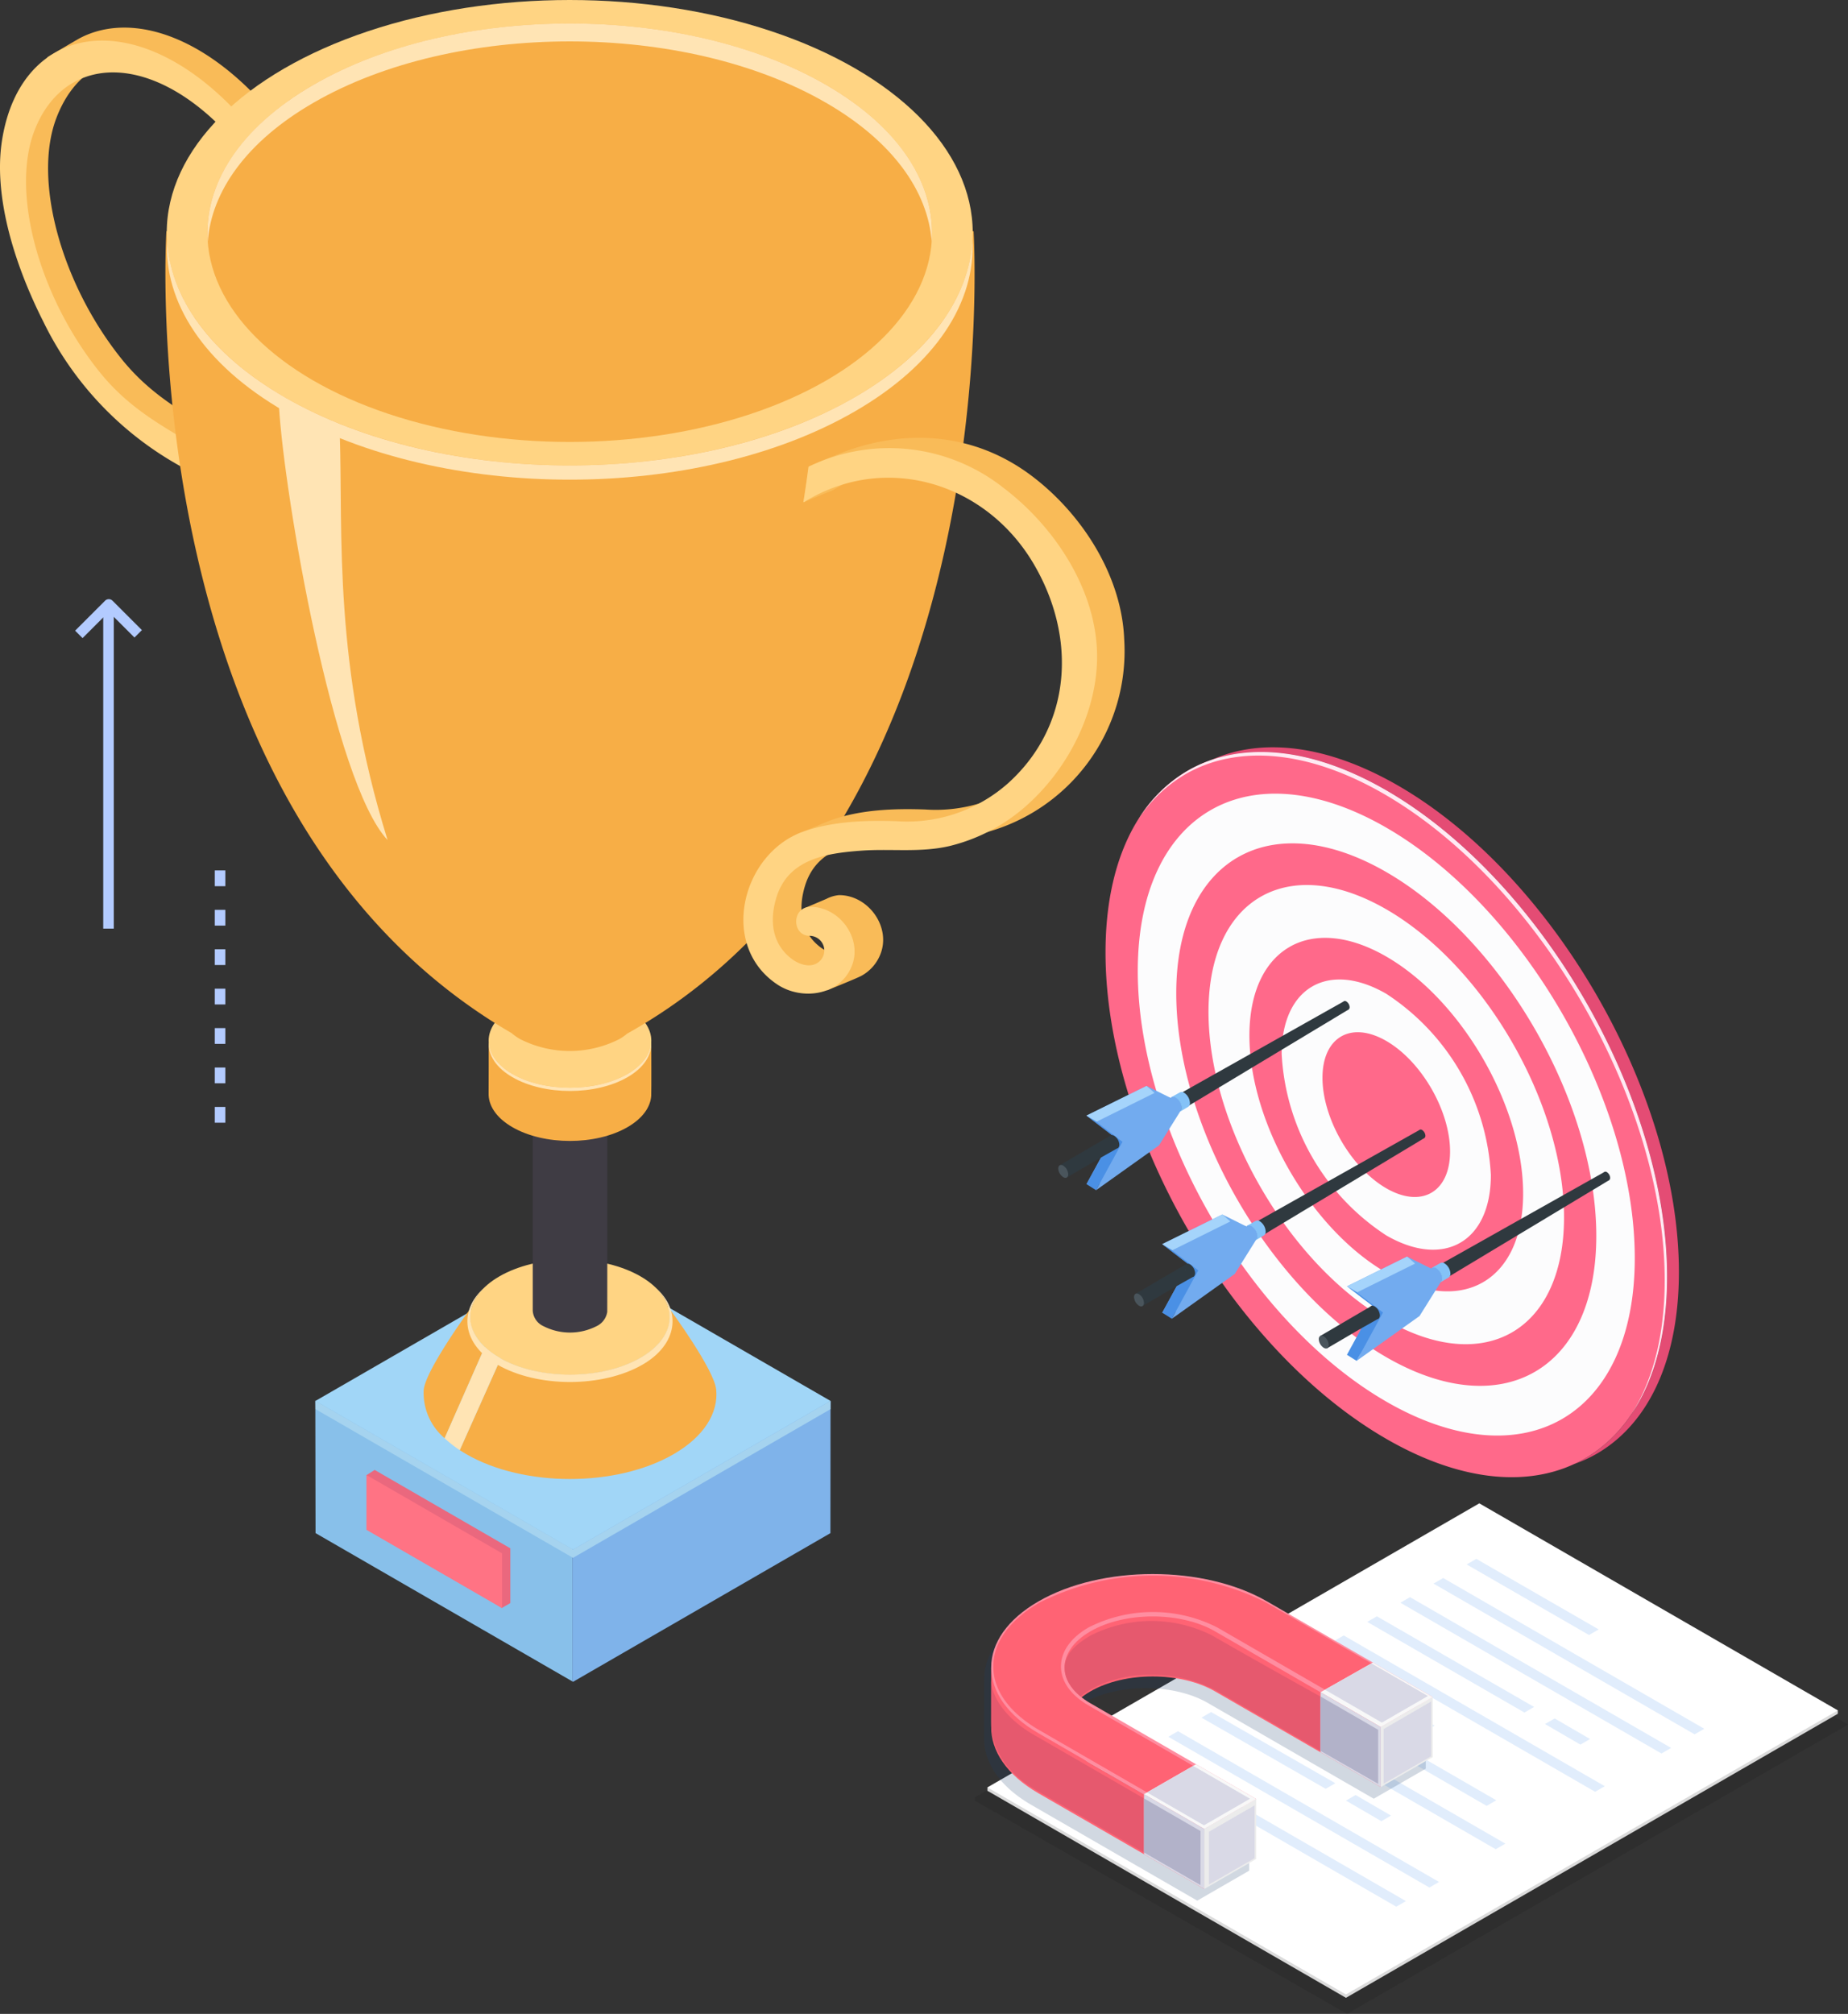 <svg xmlns="http://www.w3.org/2000/svg" width="273.624" height="298.124" viewBox="0 0 273.624 298.124">
  <rect x="0" y="0" width="273.624" height="298.124" fill="#333333" stroke="none"/>
  <g id="Groupe_12780" data-name="Groupe 12780" transform="translate(-64.507 70.021)">
    <g id="Groupe_12770" data-name="Groupe 12770" transform="translate(214.657 31.73)">
      <g id="Groupe_12043" data-name="Groupe 12043" transform="translate(0 0)">
        <ellipse id="Ellipse_509" data-name="Ellipse 509" cx="31.795" cy="55.071" rx="31.795" ry="55.071" transform="translate(0 31.797) rotate(-30.001)" fill="#fcfcfd"/>
        <path id="Tracé_24249" data-name="Tracé 24249" d="M1437.725,344.077c-7.522-13.028-17.915-24.4-29.394-31.029-10.673-6.162-20.405-7.131-27.766-3.745,7.123-2.5,16.164-1.237,26.011,4.447,11.479,6.627,21.871,18,29.393,31.03s12.176,27.716,12.176,40.969-4.653,22.568-12.176,26.911c-.527.3-1.072.578-1.627.834a19.949,19.949,0,0,0,3.383-1.536c7.522-4.343,12.175-13.657,12.175-26.911S1445.247,357.107,1437.725,344.077Z" transform="translate(-1351.463 -298.5)" fill="#e44c74" fill-rule="evenodd"/>
        <path id="Tracé_24250" data-name="Tracé 24250" d="M1391.7,351.511c-5.216-3.012-9.445-.571-9.445,5.452s4.229,13.347,9.445,16.359,9.445.571,9.445-5.453-4.229-13.346-9.445-16.358Zm0-31.58c10.162,5.867,19.361,15.933,26.019,27.464s10.775,24.532,10.775,36.264-4.119,19.978-10.775,23.821-15.857,3.288-26.019-2.579-19.361-15.934-26.018-27.464-10.776-24.532-10.776-36.264,4.119-19.977,10.776-23.821,15.858-3.287,26.018,2.579Zm-29.394-8.426c7.523-4.343,17.915-3.716,29.394,2.911s21.871,18,29.393,31.03,12.176,27.716,12.176,40.969-4.653,22.568-12.176,26.911-17.915,3.716-29.393-2.911-21.871-18-29.394-31.03-12.176-27.716-12.176-40.97,4.654-22.567,12.176-26.91Zm29.394,20.518c7.27,4.2,13.852,11.4,18.613,19.647s7.708,17.549,7.708,25.942-2.946,14.292-7.708,17.042-11.344,2.352-18.613-1.845-13.851-11.4-18.613-19.647-7.709-17.549-7.709-25.943,2.947-14.292,7.709-17.041,11.344-2.352,18.613,1.846Zm-21.989-7.692c5.627-3.249,13.4-2.779,21.989,2.178s16.361,13.466,21.988,23.212,9.109,20.734,9.109,30.648-3.482,16.883-9.109,20.131-13.4,2.78-21.988-2.178-16.362-13.466-21.989-23.213-9.108-20.734-9.108-30.649,3.481-16.883,9.108-20.131Zm21.989,20.2a34.224,34.224,0,0,1,15.488,26.825c0,4.939-1.733,8.41-4.535,10.028s-6.675,1.384-10.953-1.086a34.226,34.226,0,0,1-15.488-26.826c0-4.94,1.734-8.411,4.536-10.028s6.676-1.383,10.953,1.087Zm-14.328-6.933c3.667-2.116,8.734-1.811,14.328,1.419s10.662,8.775,14.328,15.126,5.935,13.51,5.935,19.97-2.269,11-5.935,13.117-8.734,1.812-14.328-1.419-10.661-8.775-14.328-15.126-5.936-13.51-5.936-19.971S1373.71,339.716,1377.376,337.6Z" transform="translate(-1336.592 -299.167)" fill="#ff698a" fill-rule="evenodd"/>
        <path id="Tracé_24251" data-name="Tracé 24251" d="M1366.661,312.032c7.523-4.342,17.916-3.715,29.395,2.912s21.871,18,29.393,31.03,12.176,27.716,12.176,40.969c0,8.2-1.783,14.879-4.92,19.818,3.352-4.986,5.271-11.851,5.271-20.345,0-13.253-4.653-27.94-12.176-40.969s-17.915-24.4-29.393-31.03-21.871-7.254-29.394-2.911a21.118,21.118,0,0,0-7.256,7.094A20.977,20.977,0,0,1,1366.661,312.032Z" transform="translate(-1341.293 -299.167)" fill="#ffeaf3" fill-rule="evenodd"/>
      </g>
      <g id="Groupe_12044" data-name="Groupe 12044" transform="translate(17.759 65.458)">
        <path id="Tracé_24252" data-name="Tracé 24252" d="M1369.353,453.5v2.426l-9.571,5.6-1.026-1.821Z" transform="translate(-1358.564 -435.372)" fill="#2f393f"/>
        <path id="Tracé_24253" data-name="Tracé 24253" d="M1412.022,419.35l-31.933,19.213v-2.84l31.138-17.53Z" transform="translate(-1368.989 -418.115)" fill="#2f393f"/>
        <path id="Tracé_24254" data-name="Tracé 24254" d="M1379.362,444.58l-3.484,5.953-7.526,6.7-1.8-.056,3.91-7.159-3.91-2.992,8.894-4.393Z" transform="translate(-1362.376 -430.058)" fill="#72abef"/>
        <path id="Tracé_24255" data-name="Tracé 24255" d="M1381.844,447.311l-3.192,5.106-9.322,6.641,3.91-7.159-3.91-2.992,8.657-4.253,3.111.97Z" transform="translate(-1363.732 -431.047)" fill="#72abef"/>
        <path id="Tracé_24256" data-name="Tracé 24256" d="M1441.819,418.96c0,.314-.22.441-.492.284a1.088,1.088,0,0,1-.492-.852c0-.314.22-.441.492-.284A1.088,1.088,0,0,1,1441.819,418.96Z" transform="translate(-1398.676 -418.041)" fill="#2f393f"/>
        <path id="Tracé_24257" data-name="Tracé 24257" d="M1359.853,466.9c0,.47-.33.66-.736.425a1.628,1.628,0,0,1-.736-1.276c0-.469.33-.66.736-.425A1.628,1.628,0,0,1,1359.853,466.9Z" transform="translate(-1358.38 -441.245)" fill="#4a555c"/>
        <path id="Tracé_24258" data-name="Tracé 24258" d="M1366.557,461.373l1.418.894,3.91-7.159-3.91-2.992-1.418-.894,3.91,2.992Z" transform="translate(-1362.376 -434.257)" fill="#4a90e5"/>
        <ellipse id="Ellipse_510" data-name="Ellipse 510" cx="0.62" cy="1.074" rx="0.62" ry="1.074" transform="translate(7.213 20.215) rotate(-30.001)" fill="#2f393f"/>
        <path id="Tracé_24259" data-name="Tracé 24259" d="M1392.517,447.3c0,.551-.387.774-.864.5a1.909,1.909,0,0,1-.864-1.5c0-.551.387-.774.864-.5A1.908,1.908,0,0,1,1392.517,447.3Z" transform="translate(-1374.219 -431.552)" fill="#72abef"/>
        <path id="Tracé_24260" data-name="Tracé 24260" d="M1373.06,459.352l-2.829,1.6.863-2.2,1.22-.631Z" transform="translate(-1364.172 -437.626)" fill="#2f393f"/>
        <path id="Tracé_24261" data-name="Tracé 24261" d="M1368.076,447.912l8.557-4.247-1.181-1.034-8.895,4.393Z" transform="translate(-1362.376 -430.058)" fill="#a5d4fb"/>
        <path id="Tracé_24262" data-name="Tracé 24262" d="M1393.938,446a1.909,1.909,0,0,0-.864-1.5.613.613,0,0,0-.584-.066c-.007-.014-1.234.692-1.234.692l.014.033a.614.614,0,0,1,.571.069,1.91,1.91,0,0,1,.864,1.5.746.746,0,0,1-.132.415.868.868,0,0,0-.094.159l1.2-.712A.648.648,0,0,0,1393.938,446Z" transform="translate(-1374.447 -430.917)" fill="#84c2f7"/>
      </g>
      <g id="Groupe_12045" data-name="Groupe 12045" transform="translate(45.114 71.694)">
        <path id="Tracé_24263" data-name="Tracé 24263" d="M1422.853,465.7v2.426l-9.571,5.6-1.026-1.821Z" transform="translate(-1412.064 -447.568)" fill="#2f393f"/>
        <path id="Tracé_24264" data-name="Tracé 24264" d="M1465.523,431.547,1433.59,450.76v-2.84l31.138-17.53Z" transform="translate(-1422.49 -430.312)" fill="#2f393f"/>
        <path id="Tracé_24265" data-name="Tracé 24265" d="M1432.863,456.776l-3.483,5.954-7.527,6.7-1.795-.057,3.91-7.159-3.91-2.992,8.894-4.393Z" transform="translate(-1415.877 -442.254)" fill="#72abef"/>
        <path id="Tracé_24266" data-name="Tracé 24266" d="M1435.345,459.508l-3.192,5.106-9.322,6.641,3.91-7.159-3.91-2.992,8.657-4.252,3.112.97Z" transform="translate(-1417.232 -443.244)" fill="#72abef"/>
        <path id="Tracé_24267" data-name="Tracé 24267" d="M1495.32,431.157c0,.313-.22.441-.492.284a1.086,1.086,0,0,1-.492-.852c0-.313.22-.441.492-.284A1.086,1.086,0,0,1,1495.32,431.157Z" transform="translate(-1452.176 -430.238)" fill="#2f393f"/>
        <path id="Tracé_24268" data-name="Tracé 24268" d="M1413.353,479.095c0,.469-.33.66-.736.425a1.628,1.628,0,0,1-.737-1.275c0-.47.33-.66.737-.425A1.628,1.628,0,0,1,1413.353,479.095Z" transform="translate(-1411.88 -453.442)" fill="#4a555c"/>
        <path id="Tracé_24269" data-name="Tracé 24269" d="M1420.057,473.57l1.418.894,3.91-7.159-3.91-2.992-1.418-.894,3.91,2.992Z" transform="translate(-1415.876 -446.453)" fill="#4a90e5"/>
        <path id="Tracé_24270" data-name="Tracé 24270" d="M1428.122,470.486c0,.484-.34.681-.759.439a1.679,1.679,0,0,1-.76-1.315c0-.484.34-.68.76-.438A1.678,1.678,0,0,1,1428.122,470.486Z" transform="translate(-1419.075 -449.214)" fill="#2f393f"/>
        <path id="Tracé_24271" data-name="Tracé 24271" d="M1446.017,459.5c0,.551-.386.774-.863.5a1.908,1.908,0,0,1-.864-1.5c0-.551.387-.774.864-.5A1.909,1.909,0,0,1,1446.017,459.5Z" transform="translate(-1427.719 -443.749)" fill="#72abef"/>
        <path id="Tracé_24272" data-name="Tracé 24272" d="M1426.561,471.548l-2.829,1.6.863-2.2,1.221-.631Z" transform="translate(-1417.672 -449.822)" fill="#2f393f"/>
        <path id="Tracé_24273" data-name="Tracé 24273" d="M1421.576,460.109l8.557-4.247-1.181-1.035-8.895,4.393Z" transform="translate(-1415.876 -442.255)" fill="#a5d4fb"/>
        <path id="Tracé_24274" data-name="Tracé 24274" d="M1447.438,458.195a1.909,1.909,0,0,0-.864-1.5.612.612,0,0,0-.583-.067c-.008-.014-1.234.692-1.234.692l.014.033a.615.615,0,0,1,.571.068,1.91,1.91,0,0,1,.864,1.5.749.749,0,0,1-.131.416.847.847,0,0,0-.1.158l1.2-.712A.647.647,0,0,0,1447.438,458.195Z" transform="translate(-1427.947 -443.114)" fill="#84c2f7"/>
      </g>
      <g id="Groupe_12046" data-name="Groupe 12046" transform="translate(6.541 46.429)">
        <path id="Tracé_24275" data-name="Tracé 24275" d="M1347.411,416.286v2.426l-9.57,5.6-1.026-1.821Z" transform="translate(-1336.623 -398.154)" fill="#2f393f"/>
        <path id="Tracé_24276" data-name="Tracé 24276" d="M1390.082,382.133l-31.933,19.213v-2.84l31.138-17.53Z" transform="translate(-1347.049 -380.898)" fill="#2f393f"/>
        <path id="Tracé_24277" data-name="Tracé 24277" d="M1357.421,407.362l-3.483,5.953-7.526,6.7-1.8-.056,3.911-7.159-3.911-2.992,8.895-4.393Z" transform="translate(-1340.435 -392.84)" fill="#72abef"/>
        <path id="Tracé_24278" data-name="Tracé 24278" d="M1359.9,410.093l-3.192,5.106-9.321,6.641,3.91-7.159-3.91-2.992,8.657-4.253,3.111.971Z" transform="translate(-1341.791 -393.829)" fill="#72abef"/>
        <path id="Tracé_24279" data-name="Tracé 24279" d="M1419.878,381.742c0,.313-.22.441-.492.284a1.088,1.088,0,0,1-.492-.852c0-.314.221-.441.492-.284A1.086,1.086,0,0,1,1419.878,381.742Z" transform="translate(-1376.735 -380.823)" fill="#2f393f"/>
        <path id="Tracé_24280" data-name="Tracé 24280" d="M1337.912,429.681c0,.469-.329.66-.736.425a1.627,1.627,0,0,1-.736-1.275c0-.47.33-.66.736-.425A1.627,1.627,0,0,1,1337.912,429.681Z" transform="translate(-1336.439 -404.027)" fill="#4a555c"/>
        <path id="Tracé_24281" data-name="Tracé 24281" d="M1344.616,424.156l1.418.894,3.91-7.159-3.91-2.992-1.418-.894,3.91,2.992Z" transform="translate(-1340.435 -397.039)" fill="#4a90e5"/>
        <path id="Tracé_24282" data-name="Tracé 24282" d="M1352.68,421.072c0,.484-.34.68-.759.438a1.677,1.677,0,0,1-.759-1.315c0-.484.339-.68.759-.438A1.677,1.677,0,0,1,1352.68,421.072Z" transform="translate(-1343.634 -399.8)" fill="#2f393f"/>
        <path id="Tracé_24283" data-name="Tracé 24283" d="M1370.576,410.084c0,.551-.387.774-.864.5a1.908,1.908,0,0,1-.864-1.5c0-.551.386-.774.864-.5A1.91,1.91,0,0,1,1370.576,410.084Z" transform="translate(-1352.277 -394.334)" fill="#72abef"/>
        <path id="Tracé_24284" data-name="Tracé 24284" d="M1351.119,422.134l-2.829,1.6.862-2.2,1.221-.631Z" transform="translate(-1342.23 -400.408)" fill="#2f393f"/>
        <path id="Tracé_24285" data-name="Tracé 24285" d="M1346.135,410.695l8.557-4.247-1.181-1.035-8.895,4.393Z" transform="translate(-1340.435 -392.84)" fill="#a5d4fb"/>
        <path id="Tracé_24286" data-name="Tracé 24286" d="M1372,408.78a1.91,1.91,0,0,0-.864-1.5.613.613,0,0,0-.583-.066c-.008-.014-1.235.692-1.235.692l.015.033a.616.616,0,0,1,.572.069,1.91,1.91,0,0,1,.863,1.5.746.746,0,0,1-.132.416.869.869,0,0,0-.094.158l1.2-.712A.647.647,0,0,0,1372,408.78Z" transform="translate(-1352.505 -393.699)" fill="#84c2f7"/>
      </g>
    </g>
    <g id="Groupe_12768" data-name="Groupe 12768" transform="translate(64.507 -70.021)">
      <path id="Tracé_24160" data-name="Tracé 24160" d="M1128.048,622.509v28.765l-38.01-21.943-.034-19.6Z" transform="translate(-1043.317 -402.377)" fill="#88c0ea"/>
      <path id="Tracé_24161" data-name="Tracé 24161" d="M1201.317,609.8l-.016,19.566-38.112,22.011-.113-.068V622.54l.113.034Z" transform="translate(-1078.345 -402.409)" fill="#7fb3ea"/>
      <path id="Tracé_24162" data-name="Tracé 24162" d="M1128.191,611.522l-38.12-22.009,38.119-22.008,38.12,22.009Z" transform="translate(-1043.349 -382.136)" fill="#a1d6f7"/>
      <path id="Tracé_24163" data-name="Tracé 24163" d="M1129.847,589.291l-5.948,13.49a8.783,8.783,0,0,1-3.1-7.136c.275-2.984,6.876-11.99,6.876-11.99h.181A5.773,5.773,0,0,0,1129.847,589.291Z" transform="translate(-1058.065 -389.877)" fill="#f7ae46"/>
      <path id="Tracé_24164" data-name="Tracé 24164" d="M1162.734,605.4c-8.47,4.891-22.2,4.891-30.668,0-.34-.2-.674-.4-.985-.609l6.064-13.563c5.781,3.224,14.99,3.187,20.692-.1,3.3-1.906,4.7-4.477,4.231-6.955h.3s6.376,8.68,6.68,11.636C1169.4,599.246,1167.291,602.767,1162.734,605.4Z" transform="translate(-1063.008 -390.125)" fill="#f7ae46"/>
      <path id="Tracé_24165" data-name="Tracé 24165" d="M1125.857,649.123l-1.259.725-18.825-12.32-1.206-7.348,1.206-.768,20.084,11.6Z" transform="translate(-1050.298 -411.811)" fill="#ea687e"/>
      <path id="Tracé_24166" data-name="Tracé 24166" d="M1124.629,650.571l-20.084-11.6v-8.117l20.084,11.6Z" transform="translate(-1050.288 -412.506)" fill="#ff7384"/>
      <g id="Groupe_12009" data-name="Groupe 12009" transform="translate(3.178 4.088)">
        <path id="Tracé_24167" data-name="Tracé 24167" d="M1044.919,233.82c-10.333-13.264-22.086-17.024-29.854-12.937-.566.3-4.754,2.792-4.754,2.792a36.191,36.191,0,0,0-3.511,10.551c-1.182,7.774.5,19.183,5.145,28.359,5.412,10.693,13.536,15.355,21.68,19.951,4.04,2.28,10.349,6.015,12.926,11.744,1.577,3.507,2.182,8.092.792,10.1-.749,1.086-2.585,2.3-4.328.594-1.769-1.73-2.263-5.618.266-4.121,2.392,1.417,2.393-2.874,0-4.291-3.274-1.938-6.021,0-5.649,4.022.381,4.123,4.043,8.516,7.189,9.641,8.867,3.171,8.763-12,2.374-20.8-7.719-10.635-17.962-11.106-25.971-21.105-8.925-11.144-13.1-26.464-9.627-35.6,4.656-12.252,17.992-12.145,30.257,3.6,2.046,2.627,5.1.113,3.063-2.5Z" transform="translate(-1006.436 -219.315)" fill="#f9bb58"/>
      </g>
      <g id="Groupe_12010" data-name="Groupe 12010" transform="translate(0 6.009)">
        <path id="Tracé_24168" data-name="Tracé 24168" d="M1038.727,237.511c-15.946-20.47-35.275-18.305-38.119.406-1.182,7.774,1.526,17.586,6.171,26.761a48.944,48.944,0,0,0,20.654,21.549c4.04,2.279,10.349,6.015,12.926,11.744,1.577,3.507,2.181,8.092.792,10.1-.749,1.086-2.585,2.3-4.328.594-1.768-1.73-2.263-5.618.266-4.121,2.393,1.416,2.394-2.874,0-4.291-3.273-1.938-6.021,0-5.648,4.022.381,4.123,4.043,8.516,7.189,9.641,8.867,3.171,8.763-12,2.374-20.8-7.719-10.634-17.962-11.106-25.971-21.106-8.925-11.143-13.1-26.464-9.627-35.6,4.656-12.252,19.179-12.028,31.444,3.716,2.046,2.626,3.916,0,1.876-2.622Z" transform="translate(-1000.331 -223.006)" fill="#ffd483"/>
      </g>
      <ellipse id="Ellipse_506" data-name="Ellipse 506" cx="14.766" cy="8.525" rx="14.766" ry="8.525" transform="translate(69.625 186.446)" fill="#ffd483"/>
      <g id="Groupe_12011" data-name="Groupe 12011" transform="translate(78.876 155.004)">
        <path id="Tracé_24169" data-name="Tracé 24169" d="M1162.868,513.842a2.965,2.965,0,0,1-1.616-.369,8.623,8.623,0,0,0-7.805,0,3.191,3.191,0,0,1-1.613.39s0,35.727,0,35.941a2.707,2.707,0,0,0,1.615,2.315,8.626,8.626,0,0,0,7.805,0,2.817,2.817,0,0,0,1.612-2.13C1162.882,549.727,1162.868,513.842,1162.868,513.842Z" transform="translate(-1151.83 -510.792)" fill="#3f3c44"/>
        <path id="Tracé_24170" data-name="Tracé 24170" d="M1161.252,514.622a8.626,8.626,0,0,1-7.805,0c-2.155-1.244-2.155-3.262,0-4.506a8.626,8.626,0,0,1,7.805,0C1163.407,511.36,1163.407,513.378,1161.252,514.622Z" transform="translate(-1151.83 -509.182)" fill="#a1ceff"/>
      </g>
      <path id="Tracé_24171" data-name="Tracé 24171" d="M1139.3,507.844s1.841,3.665,3.517,2.7c4.7-2.715,12.328-2.715,17.031,0,1.714.99,3.528-2.746,3.528-2.746s.029,7.359-.009,7.93c-.112,1.689-1.285,3.359-3.519,4.649-4.7,2.715-12.328,2.715-17.032,0-2.411-1.392-3.585-3.227-3.525-5.051C1139.312,514.858,1139.3,507.844,1139.3,507.844Z" transform="translate(-1066.944 -353.514)" fill="#f7ae46"/>
      <path id="Tracé_24172" data-name="Tracé 24172" d="M1159.853,505.893c-4.7,2.716-12.328,2.715-17.031,0s-4.7-7.118,0-9.833,12.328-2.715,17.031,0S1164.556,503.178,1159.853,505.893Z" transform="translate(-1066.944 -346.912)" fill="#ffd483"/>
      <path id="Tracé_24173" data-name="Tracé 24173" d="M1167.033,277.2H1047.517s-5.505,85.825,51.1,118.7a8.371,8.371,0,0,0,1.284.9,16.22,16.22,0,0,0,14.675,0,8.5,8.5,0,0,0,1.175-.818C1172.6,364.128,1167.033,277.2,1167.033,277.2Z" transform="translate(-1022.88 -242.973)" fill="#f7ae46"/>
      <g id="Groupe_12013" data-name="Groupe 12013" transform="translate(110.072 64.812)">
        <g id="Groupe_12012" data-name="Groupe 12012" transform="translate(3.89)">
          <path id="Tracé_24174" data-name="Tracé 24174" d="M1228.645,343.665c11.966-7.32,25.362-2.63,32.447,9.292,6.477,10.9,7.143,23.787-2.292,32.344a22.519,22.519,0,0,1-16.519,5.67c-4.579-.167-9.667.005-14.017,1.6-.337.124-.923.341-1.246.495-.285.135-3.711,1.525-3.711,1.525s-5.7,9.615-3.635,15.4c.762,2.129,2.75,3.717,4.919,5.156a20.8,20.8,0,0,1,3.12,2.594s4.388-1.767,5.063-2.136a6.22,6.22,0,0,0,2.762-3.02c1.808-4.155-1.718-8.991-6.089-8.936a5.2,5.2,0,0,0-1.852.561c-.409.18-3.062,1.3-3.062,1.3s3.191,2.456,4.914,2.434c.917-.011,1,.831,1.306,1.537.37.845.814,1.627,0,2.306-1.266,1.05-3.082.331-4.178-.545-2.827-2.259-3.115-5.636-2.156-8.873,1.714-5.785,7.325-6.657,12.637-7.04,4.381-.315,8.707.329,13.034-.683a27.8,27.8,0,0,0,21.624-28.84c-.354-9.392-6.218-18.57-13.669-24.2-8.422-6.368-18.537-7.1-28.065-3.484-1.42.539-4.952,2.049-4.952,2.049l-.784,5.315s3.211-1.329,3.495-1.44a6.121,6.121,0,0,0,.911-.381Z" transform="translate(-1219.219 -335.949)" fill="#f9bb58"/>
        </g>
        <path id="Tracé_24175" data-name="Tracé 24175" d="M1264.1,368.858c-.355-9.391-6.421-18.494-13.871-24.128a27.268,27.268,0,0,0-28.843-3.1c-.223,1.713-.479,3.474-.763,5.266.071-.034.14-.059.212-.1,11.966-7.32,26.739-2.822,33.824,9.1,6.477,10.9,5.766,23.978-3.67,32.535a22.517,22.517,0,0,1-16.519,5.67c-4.579-.166-9.668.006-14.017,1.6-8.952,3.289-12.35,16.821-3.674,22.576,3.55,2.354,9.094,1.693,10.945-2.56,1.808-4.155-1.718-8.992-6.089-8.936-2.759.035-2.766,4.327,0,4.292a2.169,2.169,0,0,1,1.3,3.843c-1.266,1.05-3.082.332-4.178-.544-2.827-2.258-3.115-5.637-2.156-8.874,1.714-5.785,7.325-6.657,12.637-7.04,4.38-.316,8.706.328,13.034-.683a26.545,26.545,0,0,0,11.75-6.312C1260.142,385.877,1264.417,377.221,1264.1,368.858Z" transform="translate(-1211.748 -337.345)" fill="#ffd483"/>
      </g>
      <path id="Tracé_24176" data-name="Tracé 24176" d="M1159.865,512.518c-4.7,2.715-12.329,2.715-17.032,0-2.245-1.3-3.406-2.976-3.507-4.675-.111,1.859,1.049,3.739,3.507,5.158,4.7,2.716,12.329,2.716,17.032,0,2.458-1.419,3.618-3.3,3.508-5.158C1163.27,509.541,1162.109,511.222,1159.865,512.518Z" transform="translate(-1066.956 -353.536)" fill="#ffe4b4"/>
      <path id="Tracé_24177" data-name="Tracé 24177" d="M1095.746,391.131c-8.1-26.062-6.609-45.35-7.076-60.013-3.111-.8-6.252-2.811-9.014-4.276C1080.426,340.05,1087.7,382.558,1095.746,391.131Z" transform="translate(-1038.357 -266.771)" fill="#ffe4b4"/>
      <ellipse id="Ellipse_507" data-name="Ellipse 507" cx="59.669" cy="34.45" rx="59.669" ry="34.45" transform="translate(24.688 0)" fill="#ffd483"/>
      <ellipse id="Ellipse_508" data-name="Ellipse 508" cx="53.648" cy="30.974" rx="53.648" ry="30.974" transform="translate(30.708 3.476)" fill="#f7ae46"/>
      <path id="Tracé_24178" data-name="Tracé 24178" d="M1149.625,302.96c-23.3,13.453-61.082,13.453-84.384,0-11.187-6.459-16.988-14.844-17.433-23.306-.483,9.165,5.317,18.419,17.433,25.414,23.3,13.454,61.082,13.454,84.384,0,12.115-6.995,17.916-16.249,17.432-25.413C1166.611,288.117,1160.811,296.5,1149.625,302.96Z" transform="translate(-1023.076 -244.151)" fill="#ffe4b4"/>
      <path id="Tracé_24179" data-name="Tracé 24179" d="M1075.032,229.868c20.95-12.1,54.918-12.1,75.869,0,9.891,5.71,15.107,13.1,15.659,20.575.618-8.364-4.6-16.845-15.659-23.231-20.951-12.1-54.919-12.1-75.869,0-11.061,6.385-16.276,14.865-15.658,23.228C1059.926,242.962,1065.142,235.577,1075.032,229.868Z" transform="translate(-1028.611 -214.663)" fill="#ffe4b4"/>
      <path id="Tracé_24180" data-name="Tracé 24180" d="M1135.083,596.169l-6.064,13.563a15.79,15.79,0,0,1-2.239-1.761l5.948-13.49a11.561,11.561,0,0,0,2.166,1.586C1134.96,596.1,1135.018,596.14,1135.083,596.169Z" transform="translate(-1060.946 -395.067)" fill="#ffe4b4"/>
      <path id="Tracé_24181" data-name="Tracé 24181" d="M1161.124,577.6c3.366,3.272,2.629,7.56-2.245,10.374-5.766,3.329-15.116,3.329-20.882,0-4.874-2.814-5.612-7.1-2.246-10.374-3.893,3.4-3.245,8.395,1.946,11.392,5.931,3.425,15.549,3.425,21.481,0C1164.369,586,1165.017,581,1161.124,577.6Z" transform="translate(-1064.046 -386.975)" fill="#ffe4b4"/>
      <path id="Tracé_24182" data-name="Tracé 24182" d="M1128.178,631.787l-38.133-22.007.014,1.226,38.12,22.008,38.122-22.007.009-1.228Z" transform="translate(-1043.336 -402.401)" fill="#a5d3ef"/>
      <g id="Groupe_12034" data-name="Groupe 12034" transform="translate(15.285 89.473)">
        <rect id="Rectangle_17740" data-name="Rectangle 17740" width="1.562" height="47.994" fill="#b3cbff"/>
      </g>
      <g id="Groupe_12035" data-name="Groupe 12035" transform="translate(11.12 88.692)">
        <path id="Tracé_24242" data-name="Tracé 24242" d="M1022.794,387.585l-1.1-1.1,4.436-4.436a.781.781,0,0,1,1.1,0l4.351,4.351-1.1,1.1-3.8-3.8Z" transform="translate(-1021.69 -381.816)" fill="#b3cbff"/>
      </g>
      <path id="Tracé_24549" data-name="Tracé 24549" d="M1062.977,496.3h-1.562v-2.335h1.562Zm0-5.836h-1.562v-2.334h1.562Zm0-5.836h-1.562v-2.334h1.562Zm0-5.835h-1.562v-2.334h1.562Zm0-5.836h-1.562v-2.334h1.562Zm0-5.836h-1.562v-2.335h1.562Zm0-5.836h-1.562v-2.334h1.562Z" transform="translate(-1029.613 -330.1)" fill="#b3cbff"/>
    </g>
    <g id="Groupe_12771" data-name="Groupe 12771" transform="translate(208.861 152.525)">
      <g id="Groupe_12015" data-name="Groupe 12015" transform="translate(0 0)">
        <path id="Tracé_24183" data-name="Tracé 24183" d="M1126.849,702.553l-74.171,42.823v.51c.006,0,55.1,31.555,55.1,31.555l74.171-42.823Z" transform="translate(-1052.678 -701.863)" opacity="0.1" style="mix-blend-mode: multiply;isolation: isolate"/>
        <rect id="Rectangle_17738" data-name="Rectangle 17738" width="0.505" height="0.496" transform="translate(2.351 42.551) rotate(180)" fill="#dbdbdb"/>
        <rect id="Rectangle_17739" data-name="Rectangle 17739" width="0.505" height="0.496" transform="translate(127.769 31.136) rotate(180)" fill="#dbdbdb"/>
        <path id="Tracé_24184" data-name="Tracé 24184" d="M1131.511,701.929,1184.6,732.58l-72.833,42.05-53.089-30.651Z" transform="translate(-1056.832 -701.431)" fill="#dbdbdb"/>
        <path id="Tracé_24185" data-name="Tracé 24185" d="M1131.511,700.311l53.089,30.651-72.833,42.05-53.089-30.651Z" transform="translate(-1056.832 -700.311)" fill="#fff"/>
        <path id="Tracé_24186" data-name="Tracé 24186" d="M1115.272,758.219l20.083,11.484-1.43.826-20.083-11.484Zm4.909-2.834-1.431.826,38.657,22.319,1.431-.826Zm4.908-2.834-1.431.826,38.657,22.319,1.431-.826Zm4.908-2.834-1.431.826,18.394,10.539,1.431-.826ZM1151.39,762l-1.431.826,5.243,3.046,1.431-.826Zm29.472-11.335-1.431.826,5.242,3.046,1.431-.826Zm-45.957-3.785-1.431.826,38.657,22.318,1.431-.826Zm4.908-2.834-1.431.826,32.405,18.734,1.431-.826Zm4.908-2.834-1.431.826,18.358,10.516,1.43-.826Zm4.908-2.834-1.431.826,38.657,22.318,1.431-.826Zm4.909-2.834-1.43.826,23.276,13.42,1.431-.826Zm4.908-2.834-1.43.826,38.657,22.319,1.431-.826Zm4.909-2.834-1.431.826,38.657,22.318,1.431-.826Zm4.908-2.834-1.43.826,18.116,10.445,1.431-.826Z" transform="translate(-1095.025 -718.821)" fill="#e1edfc"/>
      </g>
      <g id="Groupe_12133" data-name="Groupe 12133" transform="translate(1.36 10.464)">
        <path id="Tracé_24530" data-name="Tracé 24530" d="M1122.481,758.141l-8.85-5.11-15.691-9.058c-9.339-5.392-24.482-5.392-33.821,0-4.7,2.714-7.032,6.275-7,9.831-.011.007-.011,1.973-.011,4.032l-.006,3.956c0,.116,0,.233.006.349v.33c-.071,3.586,2.266,7.185,7,9.921l15.628,9.018,8.92,5.146,7.688-4.439v-8.885s-8.9-5.145-8.9-5.145l-15.637-9.027a10.987,10.987,0,0,1-1.309-.881,11.034,11.034,0,0,1,1.3-.875c5.1-2.942,13.355-2.943,18.449,0,10.469,6.047,24.545,14.162,24.545,14.162l7.7-4.444v-8.888Z" transform="translate(-1057.099 -738.205)" fill="#193e6b" opacity="0.2" style="mix-blend-mode: multiply;isolation: isolate"/>
        <path id="Tracé_24531" data-name="Tracé 24531" d="M1060.48,757.848l7.7-4.667s16.372-8.467,25.479-3.209l24.51,16.646V775.5s-14.077-8.116-24.545-14.162c-5.094-2.943-13.354-2.942-18.449,0s-5.094,7.708,0,10.649l16.86,9.715v8.888l-24.548-14.164c-4.739-2.736-7.075-6.334-7-9.921Z" transform="translate(-1059.439 -743.966)" fill="#ff6374"/>
        <path id="Tracé_24532" data-name="Tracé 24532" d="M1067.515,738.369c9.339-5.392,24.481-5.392,33.821,0l24.541,14.169-7.689,4.439s-14.067-8.122-24.536-14.169c-5.094-2.942-13.354-2.942-18.449,0s-5.093,7.708,0,10.649l24.541,14.169-7.689,4.439-24.541-14.169C1058.175,752.5,1058.175,743.76,1067.515,738.369Z" transform="translate(-1059.461 -734.324)" fill="#ff8da0"/>
        <path id="Tracé_24533" data-name="Tracé 24533" d="M1142.032,772.722c-1.865-1.077-14.666-8.068-24.348-13.66a19.922,19.922,0,0,0-17.985,0c-2.183,1.26-3.725,2.736-3.85,4.469-.1,1.453.477,3,2.373,4.581.449-.547,4.4-3.321,10.463-3.228a20.343,20.343,0,0,1,9.455,2.269c9.087,5.25,20.893,12.057,23.85,13.762Z" transform="translate(-1083.919 -749.966)" fill="#e6596e"/>
        <path id="Tracé_24534" data-name="Tracé 24534" d="M1091.461,808.1,1066.6,793.743c-3.107-1.794-5.946-4.818-6.129-7.815l-.01,5.988c-.072,3.661,2.066,7.482,6.6,10.1l24.4,14.076Z" transform="translate(-1059.424 -770.052)" fill="#e6596e"/>
        <path id="Tracé_24535" data-name="Tracé 24535" d="M1247.994,806.835l7.7-4.444V793.5l-7.7,4.444Z" transform="translate(-1189.265 -775.297)" fill="#ececec"/>
        <path id="Tracé_24536" data-name="Tracé 24536" d="M1256.4,803.761v-8.1l-7.046,4.083v8.1Z" transform="translate(-1190.21 -776.789)" fill="#d9d9e6"/>
        <path id="Tracé_24537" data-name="Tracé 24537" d="M1163.042,855.892l7.688-4.439v-8.888L1163.042,847Z" transform="translate(-1130.449 -809.265)" fill="#ececec"/>
        <path id="Tracé_24538" data-name="Tracé 24538" d="M1172.063,853.462v-7.818l-6.762,3.9v7.818Z" transform="translate(-1132.013 -811.396)" fill="#d9d9e6"/>
        <path id="Tracé_24539" data-name="Tracé 24539" d="M1099.513,768.108l-23.906-13.81c-2.633-1.52-4.083-3.57-4.083-5.771s1.45-4.251,4.084-5.771a21.007,21.007,0,0,1,19.062,0c9.758,5.636,22.488,12.995,24.368,14.081l6.815-3.935-23.906-13.811a37.212,37.212,0,0,0-33.621,0c-4.4,2.541-6.827,5.893-6.827,9.436s2.425,6.894,6.826,9.436l24.373,14.081Z" transform="translate(-1060.145 -734.846)" fill="#ff6374"/>
        <g id="Groupe_12131" data-name="Groupe 12131" transform="translate(23.674 13.102)">
          <path id="Tracé_24540" data-name="Tracé 24540" d="M1226.756,776.913l8.852,5.111-7.688,4.439s-3.83-2.215-8.922-5.155Z" transform="translate(-1192.864 -776.913)" fill="#f8f8f8"/>
          <path id="Tracé_24541" data-name="Tracé 24541" d="M1141.755,825.852l8.907,5.143-7.689,4.439-8.923-5.152Z" transform="translate(-1134.051 -810.796)" fill="#f8f8f8"/>
        </g>
        <g id="Groupe_12132" data-name="Groupe 12132" transform="translate(23.674 13.228)">
          <path id="Tracé_24542" data-name="Tracé 24542" d="M1228.019,777.322l8.36,4.83-6.816,3.935-8.425-4.869Z" transform="translate(-1194.346 -777.322)" fill="#d9d9e6"/>
          <path id="Tracé_24543" data-name="Tracé 24543" d="M1142.339,826.647l8.415,4.861-6.815,3.935-8.429-4.87Z" transform="translate(-1135.061 -811.472)" fill="#d9d9e6"/>
          <path id="Tracé_24544" data-name="Tracé 24544" d="M1134.051,840.25l8.921,5.151v8.888l-8.919-5.146Z" transform="translate(-1134.051 -820.89)" fill="#d9d9e6"/>
        </g>
        <path id="Tracé_24545" data-name="Tracé 24545" d="M1134.051,842.295l8.362,4.828v8l-8.361-4.824Z" transform="translate(-1110.377 -809.077)" fill="#b2b2c9"/>
        <path id="Tracé_24546" data-name="Tracé 24546" d="M1219,791.2l8.921,5.151v8.888L1219,800.09Z" transform="translate(-1169.19 -773.7)" fill="#d9d9e6"/>
        <path id="Tracé_24547" data-name="Tracé 24547" d="M1219,793.242l8.532,4.933v8L1219,801.3Z" transform="translate(-1169.19 -775.116)" fill="#b2b2c9"/>
      </g>
    </g>
  </g>
</svg>
